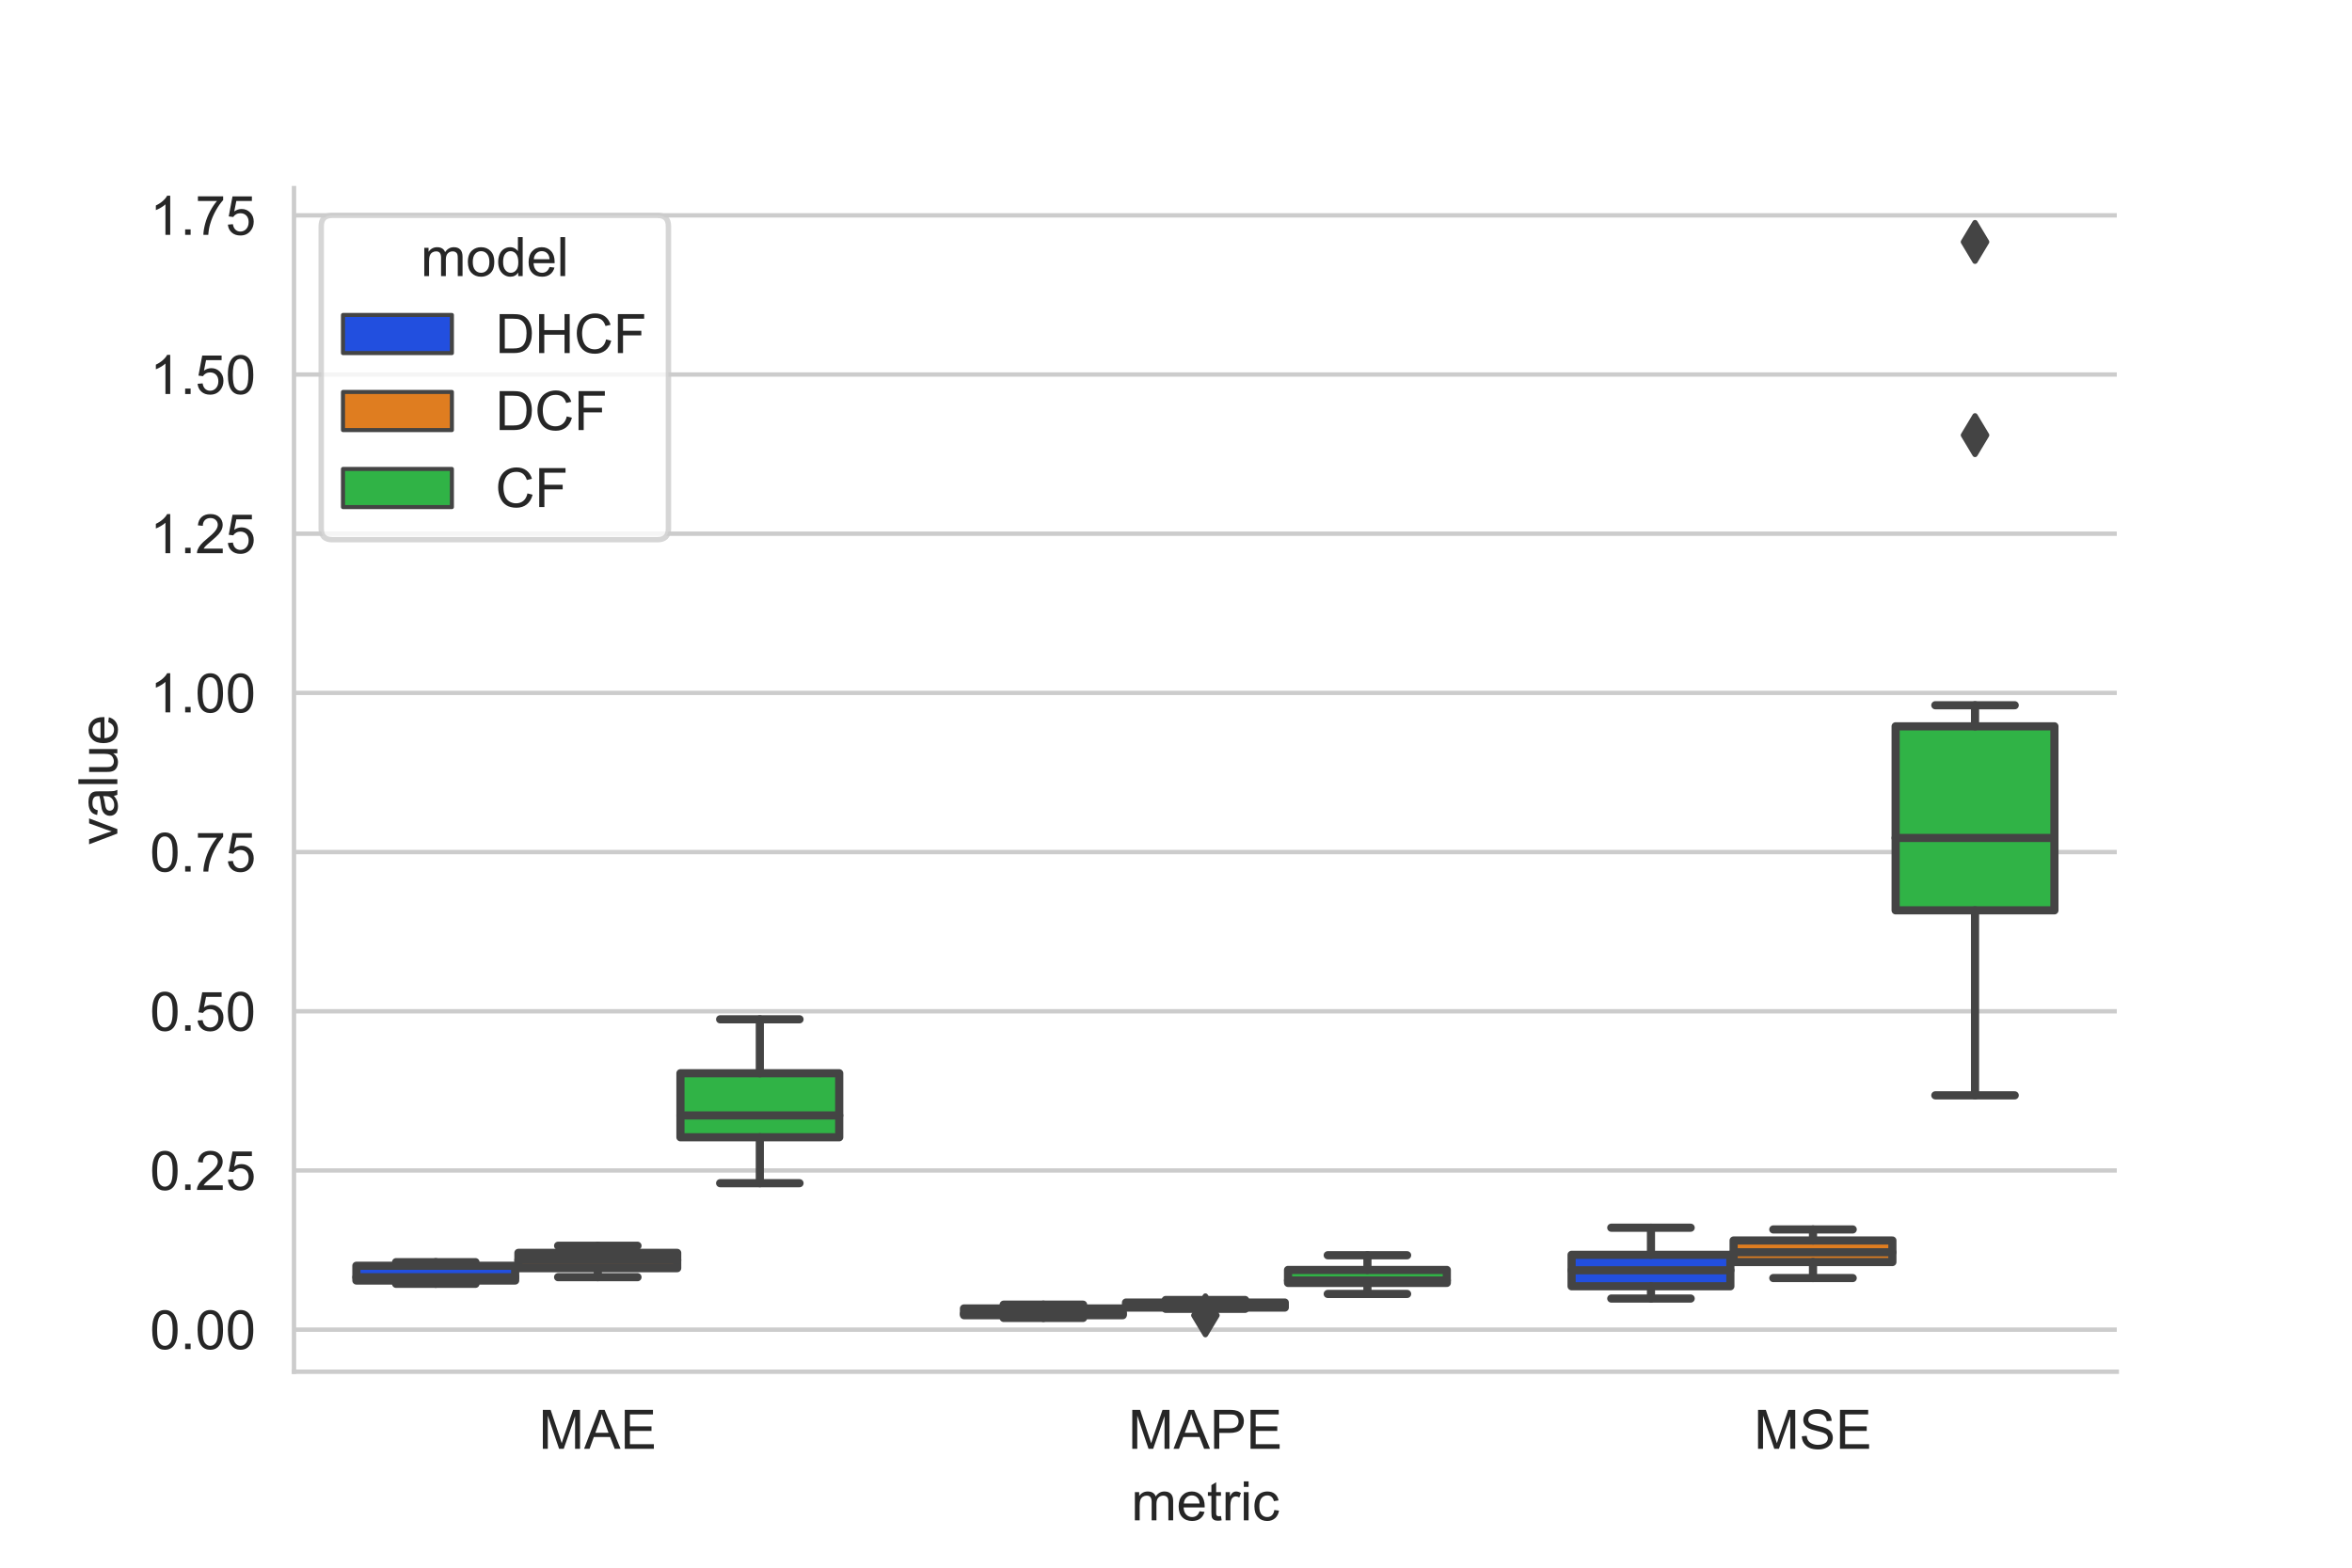 <?xml version="1.0" encoding="utf-8" standalone="no"?>
<!DOCTYPE svg PUBLIC "-//W3C//DTD SVG 1.1//EN"
  "http://www.w3.org/Graphics/SVG/1.1/DTD/svg11.dtd">
<!-- Created with matplotlib (https://matplotlib.org/) -->
<svg height="288pt" version="1.1" viewBox="0 0 432 288" width="432pt" xmlns="http://www.w3.org/2000/svg" xmlns:xlink="http://www.w3.org/1999/xlink">
 <defs>
  <style type="text/css">
*{stroke-linecap:butt;stroke-linejoin:round;}
  </style>
 </defs>
 <g id="figure_1">
  <g id="patch_1">
   <path d="M 0 288 
L 432 288 
L 432 0 
L 0 0 
z
" style="fill:#ffffff;"/>
  </g>
  <g id="axes_1">
   <g id="patch_2">
    <path d="M 54 252 
L 388.8 252 
L 388.8 34.56 
L 54 34.56 
z
" style="fill:#ffffff;"/>
   </g>
   <g id="matplotlib.axis_1">
    <g id="xtick_1">
     <g id="text_1">
      <!-- MAE -->
      <defs>
       <path d="M 7.422 0 
L 7.422 71.578 
L 21.688 71.578 
L 38.625 20.906 
Q 40.969 13.812 42.047 10.297 
Q 43.266 14.203 45.844 21.781 
L 62.984 71.578 
L 75.734 71.578 
L 75.734 0 
L 66.609 0 
L 66.609 59.906 
L 45.797 0 
L 37.25 0 
L 16.547 60.938 
L 16.547 0 
z
" id="ArialMT-77"/>
       <path d="M -0.141 0 
L 27.344 71.578 
L 37.547 71.578 
L 66.844 0 
L 56.062 0 
L 47.703 21.688 
L 17.781 21.688 
L 9.906 0 
z
M 20.516 29.391 
L 44.781 29.391 
L 37.312 49.219 
Q 33.891 58.25 32.234 64.062 
Q 30.859 57.172 28.375 50.391 
z
" id="ArialMT-65"/>
       <path d="M 7.906 0 
L 7.906 71.578 
L 59.672 71.578 
L 59.672 63.141 
L 17.391 63.141 
L 17.391 41.219 
L 56.984 41.219 
L 56.984 32.812 
L 17.391 32.812 
L 17.391 8.453 
L 61.328 8.453 
L 61.328 0 
z
" id="ArialMT-69"/>
      </defs>
      <g style="fill:#262626;" transform="translate(98.965 266.158)scale(0.1 -0.1)">
       <use xlink:href="#ArialMT-77"/>
       <use x="83.301" xlink:href="#ArialMT-65"/>
       <use x="150" xlink:href="#ArialMT-69"/>
      </g>
     </g>
    </g>
    <g id="xtick_2">
     <g id="text_2">
      <!-- MAPE -->
      <defs>
       <path d="M 7.719 0 
L 7.719 71.578 
L 34.719 71.578 
Q 41.844 71.578 45.609 70.906 
Q 50.875 70.016 54.438 67.547 
Q 58.016 65.094 60.188 60.641 
Q 62.359 56.203 62.359 50.875 
Q 62.359 41.75 56.547 35.422 
Q 50.734 29.109 35.547 29.109 
L 17.188 29.109 
L 17.188 0 
z
M 17.188 37.547 
L 35.688 37.547 
Q 44.875 37.547 48.734 40.969 
Q 52.594 44.391 52.594 50.594 
Q 52.594 55.078 50.312 58.266 
Q 48.047 61.469 44.344 62.5 
Q 41.938 63.141 35.5 63.141 
L 17.188 63.141 
z
" id="ArialMT-80"/>
      </defs>
      <g style="fill:#262626;" transform="translate(207.23 266.158)scale(0.1 -0.1)">
       <use xlink:href="#ArialMT-77"/>
       <use x="83.301" xlink:href="#ArialMT-65"/>
       <use x="150" xlink:href="#ArialMT-80"/>
       <use x="216.699" xlink:href="#ArialMT-69"/>
      </g>
     </g>
    </g>
    <g id="xtick_3">
     <g id="text_3">
      <!-- MSE -->
      <defs>
       <path d="M 4.5 23 
L 13.422 23.781 
Q 14.062 18.406 16.375 14.969 
Q 18.703 11.531 23.578 9.406 
Q 28.469 7.281 34.578 7.281 
Q 39.984 7.281 44.141 8.891 
Q 48.297 10.5 50.312 13.297 
Q 52.344 16.109 52.344 19.438 
Q 52.344 22.797 50.391 25.312 
Q 48.438 27.828 43.953 29.547 
Q 41.062 30.672 31.203 33.031 
Q 21.344 35.406 17.391 37.5 
Q 12.25 40.188 9.734 44.156 
Q 7.234 48.141 7.234 53.078 
Q 7.234 58.5 10.297 63.203 
Q 13.375 67.922 19.281 70.359 
Q 25.203 72.797 32.422 72.797 
Q 40.375 72.797 46.453 70.234 
Q 52.547 67.672 55.812 62.688 
Q 59.078 57.719 59.328 51.422 
L 50.25 50.734 
Q 49.516 57.516 45.281 60.984 
Q 41.062 64.453 32.812 64.453 
Q 24.219 64.453 20.281 61.297 
Q 16.359 58.156 16.359 53.719 
Q 16.359 49.859 19.141 47.359 
Q 21.875 44.875 33.422 42.266 
Q 44.969 39.656 49.266 37.703 
Q 55.516 34.812 58.484 30.391 
Q 61.469 25.984 61.469 20.219 
Q 61.469 14.5 58.203 9.438 
Q 54.938 4.391 48.797 1.578 
Q 42.672 -1.219 35.016 -1.219 
Q 25.297 -1.219 18.719 1.609 
Q 12.156 4.438 8.422 10.125 
Q 4.688 15.828 4.5 23 
z
" id="ArialMT-83"/>
      </defs>
      <g style="fill:#262626;" transform="translate(322.165 266.158)scale(0.1 -0.1)">
       <use xlink:href="#ArialMT-77"/>
       <use x="83.301" xlink:href="#ArialMT-83"/>
       <use x="150" xlink:href="#ArialMT-69"/>
      </g>
     </g>
    </g>
    <g id="text_4">
     <!-- metric -->
     <defs>
      <path d="M 6.594 0 
L 6.594 51.859 
L 14.453 51.859 
L 14.453 44.578 
Q 16.891 48.391 20.938 50.703 
Q 25 53.031 30.172 53.031 
Q 35.938 53.031 39.625 50.641 
Q 43.312 48.25 44.828 43.953 
Q 50.984 53.031 60.844 53.031 
Q 68.562 53.031 72.703 48.75 
Q 76.859 44.484 76.859 35.594 
L 76.859 0 
L 68.109 0 
L 68.109 32.672 
Q 68.109 37.938 67.25 40.25 
Q 66.406 42.578 64.156 43.984 
Q 61.922 45.406 58.891 45.406 
Q 53.422 45.406 49.797 41.766 
Q 46.188 38.141 46.188 30.125 
L 46.188 0 
L 37.406 0 
L 37.406 33.688 
Q 37.406 39.547 35.25 42.469 
Q 33.109 45.406 28.219 45.406 
Q 24.516 45.406 21.359 43.453 
Q 18.219 41.5 16.797 37.734 
Q 15.375 33.984 15.375 26.906 
L 15.375 0 
z
" id="ArialMT-109"/>
      <path d="M 42.094 16.703 
L 51.172 15.578 
Q 49.031 7.625 43.219 3.219 
Q 37.406 -1.172 28.375 -1.172 
Q 17 -1.172 10.328 5.828 
Q 3.656 12.844 3.656 25.484 
Q 3.656 38.578 10.391 45.797 
Q 17.141 53.031 27.875 53.031 
Q 38.281 53.031 44.875 45.953 
Q 51.469 38.875 51.469 26.031 
Q 51.469 25.25 51.422 23.688 
L 12.75 23.688 
Q 13.234 15.141 17.578 10.594 
Q 21.922 6.062 28.422 6.062 
Q 33.25 6.062 36.672 8.594 
Q 40.094 11.141 42.094 16.703 
z
M 13.234 30.906 
L 42.188 30.906 
Q 41.609 37.453 38.875 40.719 
Q 34.672 45.797 27.984 45.797 
Q 21.922 45.797 17.797 41.75 
Q 13.672 37.703 13.234 30.906 
z
" id="ArialMT-101"/>
      <path d="M 25.781 7.859 
L 27.047 0.094 
Q 23.344 -0.688 20.406 -0.688 
Q 15.625 -0.688 12.984 0.828 
Q 10.359 2.344 9.281 4.812 
Q 8.203 7.281 8.203 15.188 
L 8.203 45.016 
L 1.766 45.016 
L 1.766 51.859 
L 8.203 51.859 
L 8.203 64.703 
L 16.938 69.969 
L 16.938 51.859 
L 25.781 51.859 
L 25.781 45.016 
L 16.938 45.016 
L 16.938 14.703 
Q 16.938 10.938 17.406 9.859 
Q 17.875 8.797 18.922 8.156 
Q 19.969 7.516 21.922 7.516 
Q 23.391 7.516 25.781 7.859 
z
" id="ArialMT-116"/>
      <path d="M 6.5 0 
L 6.5 51.859 
L 14.406 51.859 
L 14.406 44 
Q 17.438 49.516 20 51.266 
Q 22.562 53.031 25.641 53.031 
Q 30.078 53.031 34.672 50.203 
L 31.641 42.047 
Q 28.422 43.953 25.203 43.953 
Q 22.312 43.953 20.016 42.219 
Q 17.719 40.484 16.75 37.406 
Q 15.281 32.719 15.281 27.156 
L 15.281 0 
z
" id="ArialMT-114"/>
      <path d="M 6.641 61.469 
L 6.641 71.578 
L 15.438 71.578 
L 15.438 61.469 
z
M 6.641 0 
L 6.641 51.859 
L 15.438 51.859 
L 15.438 0 
z
" id="ArialMT-105"/>
      <path d="M 40.438 19 
L 49.078 17.875 
Q 47.656 8.938 41.812 3.875 
Q 35.984 -1.172 27.484 -1.172 
Q 16.844 -1.172 10.375 5.781 
Q 3.906 12.75 3.906 25.734 
Q 3.906 34.125 6.688 40.422 
Q 9.469 46.734 15.156 49.875 
Q 20.844 53.031 27.547 53.031 
Q 35.984 53.031 41.359 48.75 
Q 46.734 44.484 48.25 36.625 
L 39.703 35.297 
Q 38.484 40.531 35.375 43.156 
Q 32.281 45.797 27.875 45.797 
Q 21.234 45.797 17.078 41.031 
Q 12.938 36.281 12.938 25.984 
Q 12.938 15.531 16.938 10.797 
Q 20.953 6.062 27.391 6.062 
Q 32.562 6.062 36.031 9.234 
Q 39.5 12.406 40.438 19 
z
" id="ArialMT-99"/>
     </defs>
     <g style="fill:#262626;" transform="translate(207.79 279.303)scale(0.1 -0.1)">
      <use xlink:href="#ArialMT-109"/>
      <use x="83.301" xlink:href="#ArialMT-101"/>
      <use x="138.916" xlink:href="#ArialMT-116"/>
      <use x="166.699" xlink:href="#ArialMT-114"/>
      <use x="200" xlink:href="#ArialMT-105"/>
      <use x="222.217" xlink:href="#ArialMT-99"/>
     </g>
    </g>
   </g>
   <g id="matplotlib.axis_2">
    <g id="ytick_1">
     <g id="line2d_1">
      <path clip-path="url(#p91dcaee99b)" d="M 54 244.268 
L 388.8 244.268 
" style="fill:none;stroke:#cccccc;stroke-linecap:round;stroke-width:0.8;"/>
     </g>
     <g id="text_5">
      <!-- 0.00 -->
      <defs>
       <path d="M 4.156 35.297 
Q 4.156 48 6.766 55.734 
Q 9.375 63.484 14.516 67.672 
Q 19.672 71.875 27.484 71.875 
Q 33.25 71.875 37.594 69.547 
Q 41.938 67.234 44.766 62.859 
Q 47.609 58.5 49.219 52.219 
Q 50.828 45.953 50.828 35.297 
Q 50.828 22.703 48.234 14.969 
Q 45.656 7.234 40.5 3 
Q 35.359 -1.219 27.484 -1.219 
Q 17.141 -1.219 11.234 6.203 
Q 4.156 15.141 4.156 35.297 
z
M 13.188 35.297 
Q 13.188 17.672 17.312 11.828 
Q 21.438 6 27.484 6 
Q 33.547 6 37.672 11.859 
Q 41.797 17.719 41.797 35.297 
Q 41.797 52.984 37.672 58.781 
Q 33.547 64.594 27.391 64.594 
Q 21.344 64.594 17.719 59.469 
Q 13.188 52.938 13.188 35.297 
z
" id="ArialMT-48"/>
       <path d="M 9.078 0 
L 9.078 10.016 
L 19.094 10.016 
L 19.094 0 
z
" id="ArialMT-46"/>
      </defs>
      <g style="fill:#262626;" transform="translate(27.539 247.847)scale(0.1 -0.1)">
       <use xlink:href="#ArialMT-48"/>
       <use x="55.615" xlink:href="#ArialMT-46"/>
       <use x="83.398" xlink:href="#ArialMT-48"/>
       <use x="139.014" xlink:href="#ArialMT-48"/>
      </g>
     </g>
    </g>
    <g id="ytick_2">
     <g id="line2d_2">
      <path clip-path="url(#p91dcaee99b)" d="M 54 215.024 
L 388.8 215.024 
" style="fill:none;stroke:#cccccc;stroke-linecap:round;stroke-width:0.8;"/>
     </g>
     <g id="text_6">
      <!-- 0.25 -->
      <defs>
       <path d="M 50.344 8.453 
L 50.344 0 
L 3.031 0 
Q 2.938 3.172 4.047 6.109 
Q 5.859 10.938 9.828 15.625 
Q 13.812 20.312 21.344 26.469 
Q 33.016 36.031 37.109 41.625 
Q 41.219 47.219 41.219 52.203 
Q 41.219 57.422 37.469 61 
Q 33.734 64.594 27.734 64.594 
Q 21.391 64.594 17.578 60.781 
Q 13.766 56.984 13.719 50.25 
L 4.688 51.172 
Q 5.609 61.281 11.656 66.578 
Q 17.719 71.875 27.938 71.875 
Q 38.234 71.875 44.234 66.156 
Q 50.25 60.453 50.25 52 
Q 50.25 47.703 48.484 43.547 
Q 46.734 39.406 42.656 34.812 
Q 38.578 30.219 29.109 22.219 
Q 21.188 15.578 18.938 13.203 
Q 16.703 10.844 15.234 8.453 
z
" id="ArialMT-50"/>
       <path d="M 4.156 18.75 
L 13.375 19.531 
Q 14.406 12.797 18.141 9.391 
Q 21.875 6 27.156 6 
Q 33.5 6 37.891 10.781 
Q 42.281 15.578 42.281 23.484 
Q 42.281 31 38.062 35.344 
Q 33.844 39.703 27 39.703 
Q 22.75 39.703 19.328 37.766 
Q 15.922 35.844 13.969 32.766 
L 5.719 33.844 
L 12.641 70.609 
L 48.25 70.609 
L 48.25 62.203 
L 19.672 62.203 
L 15.828 42.969 
Q 22.266 47.469 29.344 47.469 
Q 38.719 47.469 45.156 40.969 
Q 51.609 34.469 51.609 24.266 
Q 51.609 14.547 45.953 7.469 
Q 39.062 -1.219 27.156 -1.219 
Q 17.391 -1.219 11.203 4.25 
Q 5.031 9.719 4.156 18.75 
z
" id="ArialMT-53"/>
      </defs>
      <g style="fill:#262626;" transform="translate(27.539 218.603)scale(0.1 -0.1)">
       <use xlink:href="#ArialMT-48"/>
       <use x="55.615" xlink:href="#ArialMT-46"/>
       <use x="83.398" xlink:href="#ArialMT-50"/>
       <use x="139.014" xlink:href="#ArialMT-53"/>
      </g>
     </g>
    </g>
    <g id="ytick_3">
     <g id="line2d_3">
      <path clip-path="url(#p91dcaee99b)" d="M 54 185.78 
L 388.8 185.78 
" style="fill:none;stroke:#cccccc;stroke-linecap:round;stroke-width:0.8;"/>
     </g>
     <g id="text_7">
      <!-- 0.50 -->
      <g style="fill:#262626;" transform="translate(27.539 189.359)scale(0.1 -0.1)">
       <use xlink:href="#ArialMT-48"/>
       <use x="55.615" xlink:href="#ArialMT-46"/>
       <use x="83.398" xlink:href="#ArialMT-53"/>
       <use x="139.014" xlink:href="#ArialMT-48"/>
      </g>
     </g>
    </g>
    <g id="ytick_4">
     <g id="line2d_4">
      <path clip-path="url(#p91dcaee99b)" d="M 54 156.536 
L 388.8 156.536 
" style="fill:none;stroke:#cccccc;stroke-linecap:round;stroke-width:0.8;"/>
     </g>
     <g id="text_8">
      <!-- 0.75 -->
      <defs>
       <path d="M 4.734 62.203 
L 4.734 70.656 
L 51.078 70.656 
L 51.078 63.812 
Q 44.234 56.547 37.516 44.484 
Q 30.812 32.422 27.156 19.672 
Q 24.516 10.688 23.781 0 
L 14.75 0 
Q 14.891 8.453 18.062 20.406 
Q 21.234 32.375 27.172 43.484 
Q 33.109 54.594 39.797 62.203 
z
" id="ArialMT-55"/>
      </defs>
      <g style="fill:#262626;" transform="translate(27.539 160.115)scale(0.1 -0.1)">
       <use xlink:href="#ArialMT-48"/>
       <use x="55.615" xlink:href="#ArialMT-46"/>
       <use x="83.398" xlink:href="#ArialMT-55"/>
       <use x="139.014" xlink:href="#ArialMT-53"/>
      </g>
     </g>
    </g>
    <g id="ytick_5">
     <g id="line2d_5">
      <path clip-path="url(#p91dcaee99b)" d="M 54 127.293 
L 388.8 127.293 
" style="fill:none;stroke:#cccccc;stroke-linecap:round;stroke-width:0.8;"/>
     </g>
     <g id="text_9">
      <!-- 1.00 -->
      <defs>
       <path d="M 37.25 0 
L 28.469 0 
L 28.469 56 
Q 25.297 52.984 20.141 49.953 
Q 14.984 46.922 10.891 45.406 
L 10.891 53.906 
Q 18.266 57.375 23.781 62.297 
Q 29.297 67.234 31.594 71.875 
L 37.25 71.875 
z
" id="ArialMT-49"/>
      </defs>
      <g style="fill:#262626;" transform="translate(27.539 130.871)scale(0.1 -0.1)">
       <use xlink:href="#ArialMT-49"/>
       <use x="55.615" xlink:href="#ArialMT-46"/>
       <use x="83.398" xlink:href="#ArialMT-48"/>
       <use x="139.014" xlink:href="#ArialMT-48"/>
      </g>
     </g>
    </g>
    <g id="ytick_6">
     <g id="line2d_6">
      <path clip-path="url(#p91dcaee99b)" d="M 54 98.049 
L 388.8 98.049 
" style="fill:none;stroke:#cccccc;stroke-linecap:round;stroke-width:0.8;"/>
     </g>
     <g id="text_10">
      <!-- 1.25 -->
      <g style="fill:#262626;" transform="translate(27.539 101.628)scale(0.1 -0.1)">
       <use xlink:href="#ArialMT-49"/>
       <use x="55.615" xlink:href="#ArialMT-46"/>
       <use x="83.398" xlink:href="#ArialMT-50"/>
       <use x="139.014" xlink:href="#ArialMT-53"/>
      </g>
     </g>
    </g>
    <g id="ytick_7">
     <g id="line2d_7">
      <path clip-path="url(#p91dcaee99b)" d="M 54 68.805 
L 388.8 68.805 
" style="fill:none;stroke:#cccccc;stroke-linecap:round;stroke-width:0.8;"/>
     </g>
     <g id="text_11">
      <!-- 1.50 -->
      <g style="fill:#262626;" transform="translate(27.539 72.384)scale(0.1 -0.1)">
       <use xlink:href="#ArialMT-49"/>
       <use x="55.615" xlink:href="#ArialMT-46"/>
       <use x="83.398" xlink:href="#ArialMT-53"/>
       <use x="139.014" xlink:href="#ArialMT-48"/>
      </g>
     </g>
    </g>
    <g id="ytick_8">
     <g id="line2d_8">
      <path clip-path="url(#p91dcaee99b)" d="M 54 39.561 
L 388.8 39.561 
" style="fill:none;stroke:#cccccc;stroke-linecap:round;stroke-width:0.8;"/>
     </g>
     <g id="text_12">
      <!-- 1.75 -->
      <g style="fill:#262626;" transform="translate(27.539 43.14)scale(0.1 -0.1)">
       <use xlink:href="#ArialMT-49"/>
       <use x="55.615" xlink:href="#ArialMT-46"/>
       <use x="83.398" xlink:href="#ArialMT-55"/>
       <use x="139.014" xlink:href="#ArialMT-53"/>
      </g>
     </g>
    </g>
    <g id="text_13">
     <!-- value -->
     <defs>
      <path d="M 21 0 
L 1.266 51.859 
L 10.547 51.859 
L 21.688 20.797 
Q 23.484 15.766 25 10.359 
Q 26.172 14.453 28.266 20.219 
L 39.797 51.859 
L 48.828 51.859 
L 29.203 0 
z
" id="ArialMT-118"/>
      <path d="M 40.438 6.391 
Q 35.547 2.25 31.031 0.531 
Q 26.516 -1.172 21.344 -1.172 
Q 12.797 -1.172 8.203 3 
Q 3.609 7.172 3.609 13.672 
Q 3.609 17.484 5.344 20.625 
Q 7.078 23.781 9.891 25.688 
Q 12.703 27.594 16.219 28.562 
Q 18.797 29.25 24.031 29.891 
Q 34.672 31.156 39.703 32.906 
Q 39.75 34.719 39.75 35.203 
Q 39.75 40.578 37.25 42.781 
Q 33.891 45.75 27.25 45.75 
Q 21.047 45.75 18.094 43.578 
Q 15.141 41.406 13.719 35.891 
L 5.125 37.062 
Q 6.297 42.578 8.984 45.969 
Q 11.672 49.359 16.75 51.188 
Q 21.828 53.031 28.516 53.031 
Q 35.156 53.031 39.297 51.469 
Q 43.453 49.906 45.406 47.531 
Q 47.359 45.172 48.141 41.547 
Q 48.578 39.312 48.578 33.453 
L 48.578 21.734 
Q 48.578 9.469 49.141 6.219 
Q 49.703 2.984 51.375 0 
L 42.188 0 
Q 40.828 2.734 40.438 6.391 
z
M 39.703 26.031 
Q 34.906 24.078 25.344 22.703 
Q 19.922 21.922 17.672 20.938 
Q 15.438 19.969 14.203 18.094 
Q 12.984 16.219 12.984 13.922 
Q 12.984 10.406 15.641 8.062 
Q 18.312 5.719 23.438 5.719 
Q 28.516 5.719 32.469 7.938 
Q 36.422 10.156 38.281 14.016 
Q 39.703 17 39.703 22.797 
z
" id="ArialMT-97"/>
      <path d="M 6.391 0 
L 6.391 71.578 
L 15.188 71.578 
L 15.188 0 
z
" id="ArialMT-108"/>
      <path d="M 40.578 0 
L 40.578 7.625 
Q 34.516 -1.172 24.125 -1.172 
Q 19.531 -1.172 15.547 0.578 
Q 11.578 2.344 9.641 5 
Q 7.719 7.672 6.938 11.531 
Q 6.391 14.109 6.391 19.734 
L 6.391 51.859 
L 15.188 51.859 
L 15.188 23.094 
Q 15.188 16.219 15.719 13.812 
Q 16.547 10.359 19.234 8.375 
Q 21.922 6.391 25.875 6.391 
Q 29.828 6.391 33.297 8.422 
Q 36.766 10.453 38.203 13.938 
Q 39.656 17.438 39.656 24.078 
L 39.656 51.859 
L 48.438 51.859 
L 48.438 0 
z
" id="ArialMT-117"/>
     </defs>
     <g style="fill:#262626;" transform="translate(21.552 155.232)rotate(-90)scale(0.1 -0.1)">
      <use xlink:href="#ArialMT-118"/>
      <use x="50" xlink:href="#ArialMT-97"/>
      <use x="105.615" xlink:href="#ArialMT-108"/>
      <use x="127.832" xlink:href="#ArialMT-117"/>
      <use x="183.447" xlink:href="#ArialMT-101"/>
     </g>
    </g>
   </g>
   <g id="patch_3">
    <path clip-path="url(#p91dcaee99b)" d="M 65.458 235.244 
L 94.622 235.244 
L 94.622 232.532 
L 65.458 232.532 
L 65.458 235.244 
z
" style="fill:#224fdf;stroke:#444444;stroke-linejoin:miter;stroke-width:1.5;"/>
   </g>
   <g id="patch_4">
    <path clip-path="url(#p91dcaee99b)" d="M 95.218 232.976 
L 124.382 232.976 
L 124.382 230.164 
L 95.218 230.164 
L 95.218 232.976 
z
" style="fill:#df7d20;stroke:#444444;stroke-linejoin:miter;stroke-width:1.5;"/>
   </g>
   <g id="patch_5">
    <path clip-path="url(#p91dcaee99b)" d="M 124.978 208.929 
L 154.142 208.929 
L 154.142 197.167 
L 124.978 197.167 
L 124.978 208.929 
z
" style="fill:#30b346;stroke:#444444;stroke-linejoin:miter;stroke-width:1.5;"/>
   </g>
   <g id="patch_6">
    <path clip-path="url(#p91dcaee99b)" d="M 177.058 241.615 
L 206.222 241.615 
L 206.222 240.374 
L 177.058 240.374 
L 177.058 241.615 
z
" style="fill:#224fdf;stroke:#444444;stroke-linejoin:miter;stroke-width:1.5;"/>
   </g>
   <g id="patch_7">
    <path clip-path="url(#p91dcaee99b)" d="M 206.818 240.212 
L 235.982 240.212 
L 235.982 239.291 
L 206.818 239.291 
L 206.818 240.212 
z
" style="fill:#df7d20;stroke:#444444;stroke-linejoin:miter;stroke-width:1.5;"/>
   </g>
   <g id="patch_8">
    <path clip-path="url(#p91dcaee99b)" d="M 236.578 235.684 
L 265.742 235.684 
L 265.742 233.299 
L 236.578 233.299 
L 236.578 235.684 
z
" style="fill:#30b346;stroke:#444444;stroke-linejoin:miter;stroke-width:1.5;"/>
   </g>
   <g id="patch_9">
    <path clip-path="url(#p91dcaee99b)" d="M 288.658 236.298 
L 317.822 236.298 
L 317.822 230.526 
L 288.658 230.526 
L 288.658 236.298 
z
" style="fill:#224fdf;stroke:#444444;stroke-linejoin:miter;stroke-width:1.5;"/>
   </g>
   <g id="patch_10">
    <path clip-path="url(#p91dcaee99b)" d="M 318.418 231.849 
L 347.582 231.849 
L 347.582 227.893 
L 318.418 227.893 
L 318.418 231.849 
z
" style="fill:#df7d20;stroke:#444444;stroke-linejoin:miter;stroke-width:1.5;"/>
   </g>
   <g id="patch_11">
    <path clip-path="url(#p91dcaee99b)" d="M 348.178 167.239 
L 377.342 167.239 
L 377.342 133.432 
L 348.178 133.432 
L 348.178 167.239 
z
" style="fill:#30b346;stroke:#444444;stroke-linejoin:miter;stroke-width:1.5;"/>
   </g>
   <g id="patch_12">
    <path clip-path="url(#p91dcaee99b)" d="M 109.8 244.268 
L 109.8 244.268 
L 109.8 244.268 
L 109.8 244.268 
z
" style="fill:#224fdf;stroke:#444444;stroke-linejoin:miter;stroke-width:0.75;"/>
   </g>
   <g id="patch_13">
    <path clip-path="url(#p91dcaee99b)" d="M 109.8 244.268 
L 109.8 244.268 
L 109.8 244.268 
L 109.8 244.268 
z
" style="fill:#df7d20;stroke:#444444;stroke-linejoin:miter;stroke-width:0.75;"/>
   </g>
   <g id="patch_14">
    <path clip-path="url(#p91dcaee99b)" d="M 109.8 244.268 
L 109.8 244.268 
L 109.8 244.268 
L 109.8 244.268 
z
" style="fill:#30b346;stroke:#444444;stroke-linejoin:miter;stroke-width:0.75;"/>
   </g>
   <g id="line2d_9">
    <path clip-path="url(#p91dcaee99b)" d="M 80.04 235.244 
L 80.04 235.85 
" style="fill:none;stroke:#444444;stroke-linecap:round;stroke-width:1.5;"/>
   </g>
   <g id="line2d_10">
    <path clip-path="url(#p91dcaee99b)" d="M 80.04 232.532 
L 80.04 231.871 
" style="fill:none;stroke:#444444;stroke-linecap:round;stroke-width:1.5;"/>
   </g>
   <g id="line2d_11">
    <path clip-path="url(#p91dcaee99b)" d="M 72.749 235.85 
L 87.331 235.85 
" style="fill:none;stroke:#444444;stroke-linecap:round;stroke-width:1.5;"/>
   </g>
   <g id="line2d_12">
    <path clip-path="url(#p91dcaee99b)" d="M 72.749 231.871 
L 87.331 231.871 
" style="fill:none;stroke:#444444;stroke-linecap:round;stroke-width:1.5;"/>
   </g>
   <g id="line2d_13"/>
   <g id="line2d_14">
    <path clip-path="url(#p91dcaee99b)" d="M 109.8 232.976 
L 109.8 234.63 
" style="fill:none;stroke:#444444;stroke-linecap:round;stroke-width:1.5;"/>
   </g>
   <g id="line2d_15">
    <path clip-path="url(#p91dcaee99b)" d="M 109.8 230.164 
L 109.8 228.858 
" style="fill:none;stroke:#444444;stroke-linecap:round;stroke-width:1.5;"/>
   </g>
   <g id="line2d_16">
    <path clip-path="url(#p91dcaee99b)" d="M 102.509 234.63 
L 117.091 234.63 
" style="fill:none;stroke:#444444;stroke-linecap:round;stroke-width:1.5;"/>
   </g>
   <g id="line2d_17">
    <path clip-path="url(#p91dcaee99b)" d="M 102.509 228.858 
L 117.091 228.858 
" style="fill:none;stroke:#444444;stroke-linecap:round;stroke-width:1.5;"/>
   </g>
   <g id="line2d_18"/>
   <g id="line2d_19">
    <path clip-path="url(#p91dcaee99b)" d="M 139.56 208.929 
L 139.56 217.365 
" style="fill:none;stroke:#444444;stroke-linecap:round;stroke-width:1.5;"/>
   </g>
   <g id="line2d_20">
    <path clip-path="url(#p91dcaee99b)" d="M 139.56 197.167 
L 139.56 187.257 
" style="fill:none;stroke:#444444;stroke-linecap:round;stroke-width:1.5;"/>
   </g>
   <g id="line2d_21">
    <path clip-path="url(#p91dcaee99b)" d="M 132.269 217.365 
L 146.851 217.365 
" style="fill:none;stroke:#444444;stroke-linecap:round;stroke-width:1.5;"/>
   </g>
   <g id="line2d_22">
    <path clip-path="url(#p91dcaee99b)" d="M 132.269 187.257 
L 146.851 187.257 
" style="fill:none;stroke:#444444;stroke-linecap:round;stroke-width:1.5;"/>
   </g>
   <g id="line2d_23"/>
   <g id="line2d_24">
    <path clip-path="url(#p91dcaee99b)" d="M 191.64 241.615 
L 191.64 242.116 
" style="fill:none;stroke:#444444;stroke-linecap:round;stroke-width:1.5;"/>
   </g>
   <g id="line2d_25">
    <path clip-path="url(#p91dcaee99b)" d="M 191.64 240.374 
L 191.64 239.679 
" style="fill:none;stroke:#444444;stroke-linecap:round;stroke-width:1.5;"/>
   </g>
   <g id="line2d_26">
    <path clip-path="url(#p91dcaee99b)" d="M 184.349 242.116 
L 198.931 242.116 
" style="fill:none;stroke:#444444;stroke-linecap:round;stroke-width:1.5;"/>
   </g>
   <g id="line2d_27">
    <path clip-path="url(#p91dcaee99b)" d="M 184.349 239.679 
L 198.931 239.679 
" style="fill:none;stroke:#444444;stroke-linecap:round;stroke-width:1.5;"/>
   </g>
   <g id="line2d_28"/>
   <g id="line2d_29">
    <path clip-path="url(#p91dcaee99b)" d="M 221.4 240.212 
L 221.4 240.446 
" style="fill:none;stroke:#444444;stroke-linecap:round;stroke-width:1.5;"/>
   </g>
   <g id="line2d_30">
    <path clip-path="url(#p91dcaee99b)" d="M 221.4 239.291 
L 221.4 238.82 
" style="fill:none;stroke:#444444;stroke-linecap:round;stroke-width:1.5;"/>
   </g>
   <g id="line2d_31">
    <path clip-path="url(#p91dcaee99b)" d="M 214.109 240.446 
L 228.691 240.446 
" style="fill:none;stroke:#444444;stroke-linecap:round;stroke-width:1.5;"/>
   </g>
   <g id="line2d_32">
    <path clip-path="url(#p91dcaee99b)" d="M 214.109 238.82 
L 228.691 238.82 
" style="fill:none;stroke:#444444;stroke-linecap:round;stroke-width:1.5;"/>
   </g>
   <g id="line2d_33">
    <defs>
     <path d="M 0 3.536 
L 2.121 0 
L 0 -3.536 
L -2.121 0 
z
" id="m47fcf5ad00" style="stroke:#444444;stroke-linejoin:miter;"/>
    </defs>
    <g clip-path="url(#p91dcaee99b)">
     <use style="fill:#444444;stroke:#444444;stroke-linejoin:miter;" x="221.4" xlink:href="#m47fcf5ad00" y="241.641"/>
    </g>
   </g>
   <g id="line2d_34">
    <path clip-path="url(#p91dcaee99b)" d="M 251.16 235.684 
L 251.16 237.71 
" style="fill:none;stroke:#444444;stroke-linecap:round;stroke-width:1.5;"/>
   </g>
   <g id="line2d_35">
    <path clip-path="url(#p91dcaee99b)" d="M 251.16 233.299 
L 251.16 230.601 
" style="fill:none;stroke:#444444;stroke-linecap:round;stroke-width:1.5;"/>
   </g>
   <g id="line2d_36">
    <path clip-path="url(#p91dcaee99b)" d="M 243.869 237.71 
L 258.451 237.71 
" style="fill:none;stroke:#444444;stroke-linecap:round;stroke-width:1.5;"/>
   </g>
   <g id="line2d_37">
    <path clip-path="url(#p91dcaee99b)" d="M 243.869 230.601 
L 258.451 230.601 
" style="fill:none;stroke:#444444;stroke-linecap:round;stroke-width:1.5;"/>
   </g>
   <g id="line2d_38"/>
   <g id="line2d_39">
    <path clip-path="url(#p91dcaee99b)" d="M 303.24 236.298 
L 303.24 238.555 
" style="fill:none;stroke:#444444;stroke-linecap:round;stroke-width:1.5;"/>
   </g>
   <g id="line2d_40">
    <path clip-path="url(#p91dcaee99b)" d="M 303.24 230.526 
L 303.24 225.544 
" style="fill:none;stroke:#444444;stroke-linecap:round;stroke-width:1.5;"/>
   </g>
   <g id="line2d_41">
    <path clip-path="url(#p91dcaee99b)" d="M 295.949 238.555 
L 310.531 238.555 
" style="fill:none;stroke:#444444;stroke-linecap:round;stroke-width:1.5;"/>
   </g>
   <g id="line2d_42">
    <path clip-path="url(#p91dcaee99b)" d="M 295.949 225.544 
L 310.531 225.544 
" style="fill:none;stroke:#444444;stroke-linecap:round;stroke-width:1.5;"/>
   </g>
   <g id="line2d_43"/>
   <g id="line2d_44">
    <path clip-path="url(#p91dcaee99b)" d="M 333 231.849 
L 333 234.792 
" style="fill:none;stroke:#444444;stroke-linecap:round;stroke-width:1.5;"/>
   </g>
   <g id="line2d_45">
    <path clip-path="url(#p91dcaee99b)" d="M 333 227.893 
L 333 225.86 
" style="fill:none;stroke:#444444;stroke-linecap:round;stroke-width:1.5;"/>
   </g>
   <g id="line2d_46">
    <path clip-path="url(#p91dcaee99b)" d="M 325.709 234.792 
L 340.291 234.792 
" style="fill:none;stroke:#444444;stroke-linecap:round;stroke-width:1.5;"/>
   </g>
   <g id="line2d_47">
    <path clip-path="url(#p91dcaee99b)" d="M 325.709 225.86 
L 340.291 225.86 
" style="fill:none;stroke:#444444;stroke-linecap:round;stroke-width:1.5;"/>
   </g>
   <g id="line2d_48"/>
   <g id="line2d_49">
    <path clip-path="url(#p91dcaee99b)" d="M 362.76 167.239 
L 362.76 201.225 
" style="fill:none;stroke:#444444;stroke-linecap:round;stroke-width:1.5;"/>
   </g>
   <g id="line2d_50">
    <path clip-path="url(#p91dcaee99b)" d="M 362.76 133.432 
L 362.76 129.561 
" style="fill:none;stroke:#444444;stroke-linecap:round;stroke-width:1.5;"/>
   </g>
   <g id="line2d_51">
    <path clip-path="url(#p91dcaee99b)" d="M 355.469 201.225 
L 370.051 201.225 
" style="fill:none;stroke:#444444;stroke-linecap:round;stroke-width:1.5;"/>
   </g>
   <g id="line2d_52">
    <path clip-path="url(#p91dcaee99b)" d="M 355.469 129.561 
L 370.051 129.561 
" style="fill:none;stroke:#444444;stroke-linecap:round;stroke-width:1.5;"/>
   </g>
   <g id="line2d_53">
    <g clip-path="url(#p91dcaee99b)">
     <use style="fill:#444444;stroke:#444444;stroke-linejoin:miter;" x="362.76" xlink:href="#m47fcf5ad00" y="44.444"/>
     <use style="fill:#444444;stroke:#444444;stroke-linejoin:miter;" x="362.76" xlink:href="#m47fcf5ad00" y="79.94"/>
    </g>
   </g>
   <g id="line2d_54">
    <path clip-path="url(#p91dcaee99b)" d="M 65.458 234.636 
L 94.622 234.636 
" style="fill:none;stroke:#444444;stroke-linecap:round;stroke-width:1.5;"/>
   </g>
   <g id="line2d_55">
    <path clip-path="url(#p91dcaee99b)" d="M 95.218 231.487 
L 124.382 231.487 
" style="fill:none;stroke:#444444;stroke-linecap:round;stroke-width:1.5;"/>
   </g>
   <g id="line2d_56">
    <path clip-path="url(#p91dcaee99b)" d="M 124.978 204.922 
L 154.142 204.922 
" style="fill:none;stroke:#444444;stroke-linecap:round;stroke-width:1.5;"/>
   </g>
   <g id="line2d_57">
    <path clip-path="url(#p91dcaee99b)" d="M 177.058 241.37 
L 206.222 241.37 
" style="fill:none;stroke:#444444;stroke-linecap:round;stroke-width:1.5;"/>
   </g>
   <g id="line2d_58">
    <path clip-path="url(#p91dcaee99b)" d="M 206.818 239.892 
L 235.982 239.892 
" style="fill:none;stroke:#444444;stroke-linecap:round;stroke-width:1.5;"/>
   </g>
   <g id="line2d_59">
    <path clip-path="url(#p91dcaee99b)" d="M 236.578 235.237 
L 265.742 235.237 
" style="fill:none;stroke:#444444;stroke-linecap:round;stroke-width:1.5;"/>
   </g>
   <g id="line2d_60">
    <path clip-path="url(#p91dcaee99b)" d="M 288.658 233.364 
L 317.822 233.364 
" style="fill:none;stroke:#444444;stroke-linecap:round;stroke-width:1.5;"/>
   </g>
   <g id="line2d_61">
    <path clip-path="url(#p91dcaee99b)" d="M 318.418 230.057 
L 347.582 230.057 
" style="fill:none;stroke:#444444;stroke-linecap:round;stroke-width:1.5;"/>
   </g>
   <g id="line2d_62">
    <path clip-path="url(#p91dcaee99b)" d="M 348.178 153.942 
L 377.342 153.942 
" style="fill:none;stroke:#444444;stroke-linecap:round;stroke-width:1.5;"/>
   </g>
   <g id="patch_15">
    <path d="M 54 252 
L 54 34.56 
" style="fill:none;stroke:#cccccc;stroke-linecap:square;stroke-linejoin:miter;stroke-width:0.8;"/>
   </g>
   <g id="patch_16">
    <path d="M 54 252 
L 388.8 252 
" style="fill:none;stroke:#cccccc;stroke-linecap:square;stroke-linejoin:miter;stroke-width:0.8;"/>
   </g>
   <g id="legend_1">
    <g id="patch_17">
     <path d="M 61 99.141 
L 120.773 99.141 
Q 122.773 99.141 122.773 97.141 
L 122.773 41.56 
Q 122.773 39.56 120.773 39.56 
L 61 39.56 
Q 59 39.56 59 41.56 
L 59 97.141 
Q 59 99.141 61 99.141 
z
" style="fill:#ffffff;opacity:0.8;stroke:#cccccc;stroke-linejoin:miter;"/>
    </g>
    <g id="text_14">
     <!-- model -->
     <defs>
      <path d="M 3.328 25.922 
Q 3.328 40.328 11.328 47.266 
Q 18.016 53.031 27.641 53.031 
Q 38.328 53.031 45.109 46.016 
Q 51.906 39.016 51.906 26.656 
Q 51.906 16.656 48.906 10.906 
Q 45.906 5.172 40.156 2 
Q 34.422 -1.172 27.641 -1.172 
Q 16.75 -1.172 10.031 5.812 
Q 3.328 12.797 3.328 25.922 
z
M 12.359 25.922 
Q 12.359 15.969 16.703 11.016 
Q 21.047 6.062 27.641 6.062 
Q 34.188 6.062 38.531 11.031 
Q 42.875 16.016 42.875 26.219 
Q 42.875 35.844 38.5 40.797 
Q 34.125 45.75 27.641 45.75 
Q 21.047 45.75 16.703 40.812 
Q 12.359 35.891 12.359 25.922 
z
" id="ArialMT-111"/>
      <path d="M 40.234 0 
L 40.234 6.547 
Q 35.297 -1.172 25.734 -1.172 
Q 19.531 -1.172 14.328 2.25 
Q 9.125 5.672 6.266 11.797 
Q 3.422 17.922 3.422 25.875 
Q 3.422 33.641 6 39.969 
Q 8.594 46.297 13.766 49.656 
Q 18.953 53.031 25.344 53.031 
Q 30.031 53.031 33.688 51.047 
Q 37.359 49.078 39.656 45.906 
L 39.656 71.578 
L 48.391 71.578 
L 48.391 0 
z
M 12.453 25.875 
Q 12.453 15.922 16.641 10.984 
Q 20.844 6.062 26.562 6.062 
Q 32.328 6.062 36.344 10.766 
Q 40.375 15.484 40.375 25.141 
Q 40.375 35.797 36.266 40.766 
Q 32.172 45.75 26.172 45.75 
Q 20.312 45.75 16.375 40.969 
Q 12.453 36.188 12.453 25.875 
z
" id="ArialMT-100"/>
     </defs>
     <g style="fill:#262626;" transform="translate(77.27 50.718)scale(0.1 -0.1)">
      <use xlink:href="#ArialMT-109"/>
      <use x="83.301" xlink:href="#ArialMT-111"/>
      <use x="138.916" xlink:href="#ArialMT-100"/>
      <use x="194.531" xlink:href="#ArialMT-101"/>
      <use x="250.146" xlink:href="#ArialMT-108"/>
     </g>
    </g>
    <g id="patch_18">
     <path d="M 63 64.863 
L 83 64.863 
L 83 57.863 
L 63 57.863 
z
" style="fill:#224fdf;stroke:#444444;stroke-linejoin:miter;stroke-width:0.75;"/>
    </g>
    <g id="text_15">
     <!-- DHCF -->
     <defs>
      <path d="M 7.719 0 
L 7.719 71.578 
L 32.375 71.578 
Q 40.719 71.578 45.125 70.562 
Q 51.266 69.141 55.609 65.438 
Q 61.281 60.641 64.078 53.188 
Q 66.891 45.75 66.891 36.188 
Q 66.891 28.031 64.984 21.734 
Q 63.094 15.438 60.109 11.297 
Q 57.125 7.172 53.578 4.797 
Q 50.047 2.438 45.047 1.219 
Q 40.047 0 33.547 0 
z
M 17.188 8.453 
L 32.469 8.453 
Q 39.547 8.453 43.578 9.766 
Q 47.609 11.078 50 13.484 
Q 53.375 16.844 55.25 22.531 
Q 57.125 28.219 57.125 36.328 
Q 57.125 47.562 53.438 53.594 
Q 49.75 59.625 44.484 61.672 
Q 40.672 63.141 32.234 63.141 
L 17.188 63.141 
z
" id="ArialMT-68"/>
      <path d="M 8.016 0 
L 8.016 71.578 
L 17.484 71.578 
L 17.484 42.188 
L 54.688 42.188 
L 54.688 71.578 
L 64.156 71.578 
L 64.156 0 
L 54.688 0 
L 54.688 33.734 
L 17.484 33.734 
L 17.484 0 
z
" id="ArialMT-72"/>
      <path d="M 58.797 25.094 
L 68.266 22.703 
Q 65.281 11.031 57.547 4.906 
Q 49.812 -1.219 38.625 -1.219 
Q 27.047 -1.219 19.797 3.484 
Q 12.547 8.203 8.766 17.141 
Q 4.984 26.078 4.984 36.328 
Q 4.984 47.516 9.25 55.828 
Q 13.531 64.156 21.406 68.469 
Q 29.297 72.797 38.766 72.797 
Q 49.516 72.797 56.828 67.328 
Q 64.156 61.859 67.047 51.953 
L 57.719 49.75 
Q 55.219 57.562 50.484 61.125 
Q 45.75 64.703 38.578 64.703 
Q 30.328 64.703 24.781 60.734 
Q 19.234 56.781 16.984 50.109 
Q 14.75 43.453 14.75 36.375 
Q 14.75 27.25 17.406 20.438 
Q 20.062 13.625 25.672 10.25 
Q 31.297 6.891 37.844 6.891 
Q 45.797 6.891 51.312 11.469 
Q 56.844 16.062 58.797 25.094 
z
" id="ArialMT-67"/>
      <path d="M 8.203 0 
L 8.203 71.578 
L 56.5 71.578 
L 56.5 63.141 
L 17.672 63.141 
L 17.672 40.969 
L 51.266 40.969 
L 51.266 32.516 
L 17.672 32.516 
L 17.672 0 
z
" id="ArialMT-70"/>
     </defs>
     <g style="fill:#262626;" transform="translate(91 64.863)scale(0.1 -0.1)">
      <use xlink:href="#ArialMT-68"/>
      <use x="72.217" xlink:href="#ArialMT-72"/>
      <use x="144.434" xlink:href="#ArialMT-67"/>
      <use x="216.65" xlink:href="#ArialMT-70"/>
     </g>
    </g>
    <g id="patch_19">
     <path d="M 63 79.008 
L 83 79.008 
L 83 72.008 
L 63 72.008 
z
" style="fill:#df7d20;stroke:#444444;stroke-linejoin:miter;stroke-width:0.75;"/>
    </g>
    <g id="text_16">
     <!-- DCF -->
     <g style="fill:#262626;" transform="translate(91 79.008)scale(0.1 -0.1)">
      <use xlink:href="#ArialMT-68"/>
      <use x="72.217" xlink:href="#ArialMT-67"/>
      <use x="144.434" xlink:href="#ArialMT-70"/>
     </g>
    </g>
    <g id="patch_20">
     <path d="M 63 93.154 
L 83 93.154 
L 83 86.154 
L 63 86.154 
z
" style="fill:#30b346;stroke:#444444;stroke-linejoin:miter;stroke-width:0.75;"/>
    </g>
    <g id="text_17">
     <!-- CF -->
     <g style="fill:#262626;" transform="translate(91 93.154)scale(0.1 -0.1)">
      <use xlink:href="#ArialMT-67"/>
      <use x="72.217" xlink:href="#ArialMT-70"/>
     </g>
    </g>
   </g>
  </g>
 </g>
 <defs>
  <clipPath id="p91dcaee99b">
   <rect height="217.44" width="334.8" x="54" y="34.56"/>
  </clipPath>
 </defs>
</svg>
